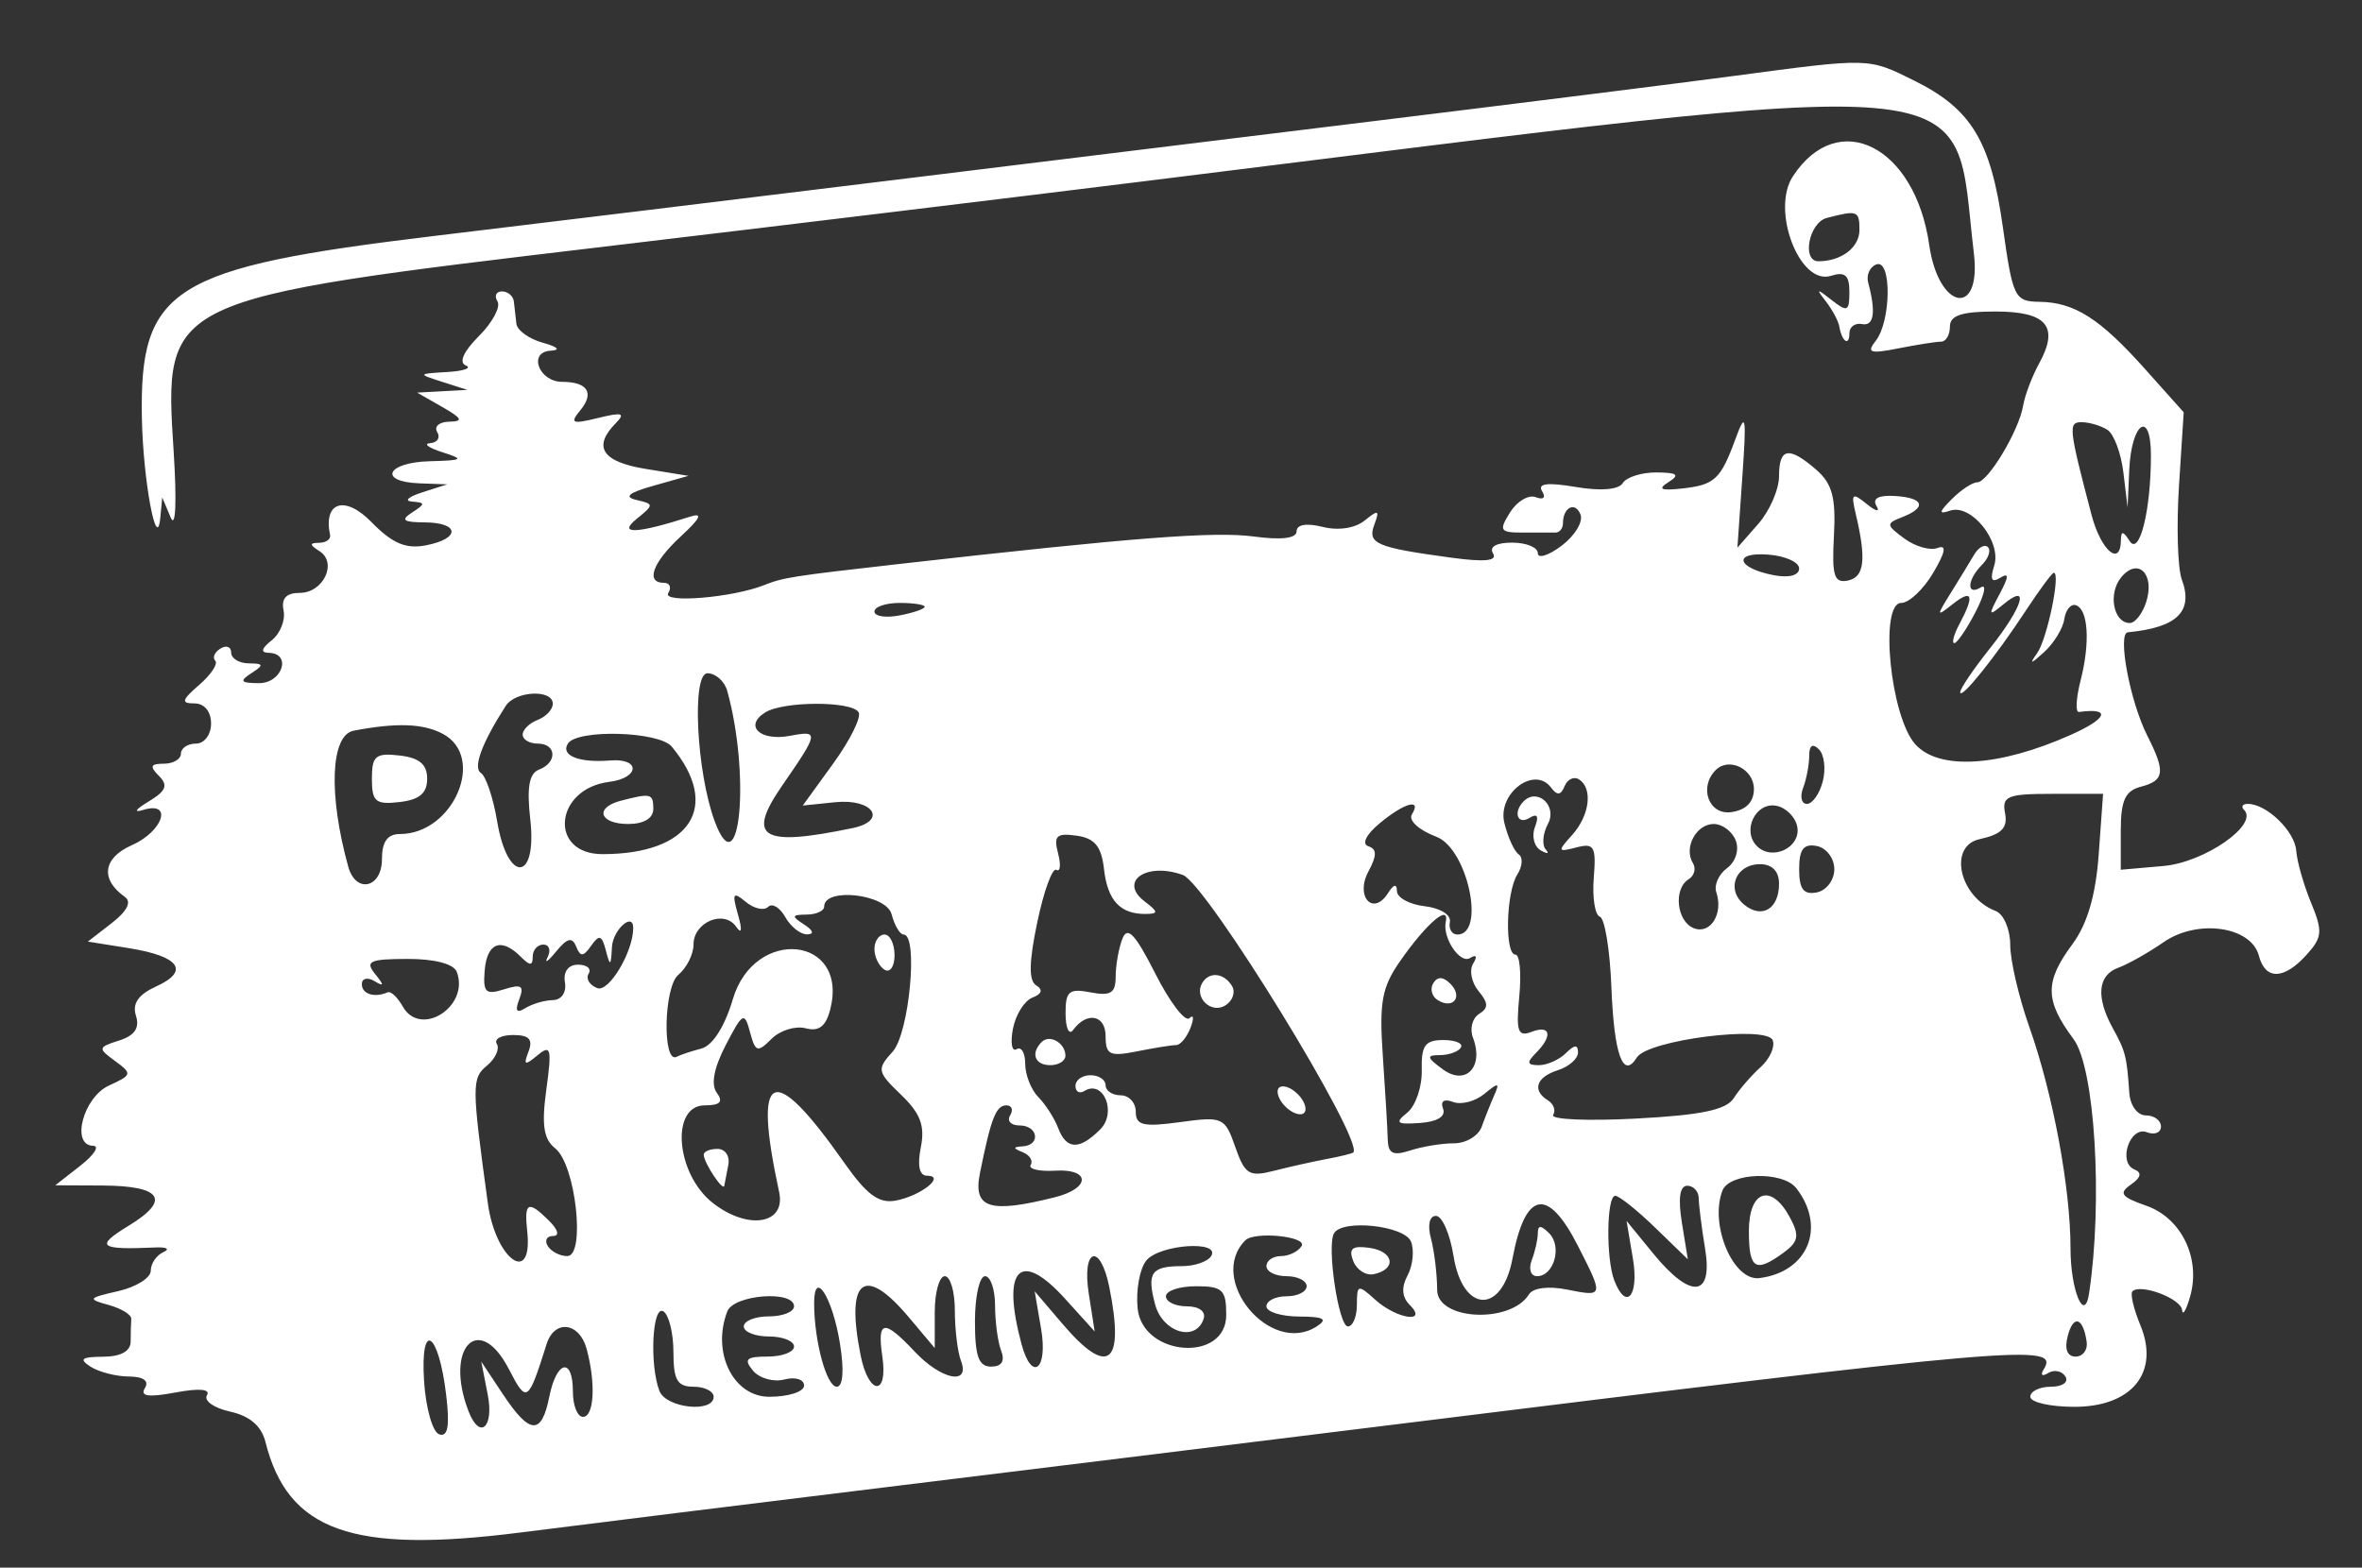 <svg id="svg" version="1.1" xmlns="http://www.w3.org/2000/svg" xmlns:xlink="http://www.w3.org/1999/xlink" width="400" height="265.532" viewBox="0, 0, 400,265.532"><rect x="0" y="0" width="400" height="265.532" fill="#333333" stroke="none"/><g id="svgg"><path id="path0" d="M293.617 12.864 C 284.255 14.111,257.064 17.524,233.191 20.448 C 209.319 23.372,171.404 28.025,148.936 30.788 C 126.468 33.552,92.544 37.682,73.549 39.966 C 29.010 45.323,23.577 48.726,24.031 70.979 C 24.245 81.444,26.568 93.859,27.152 87.660 L 27.473 84.255 28.908 87.660 C 29.749 89.655,29.955 85.018,29.407 76.457 C 27.748 50.564,27.553 50.656,102.456 41.764 C 129.892 38.507,171.106 33.513,194.043 30.666 C 339.943 12.560,330.522 11.737,334.271 42.908 C 335.588 53.865,328.285 52.515,326.715 41.512 C 324.322 24.736,311.287 18.167,303.618 29.871 C 299.869 35.593,304.765 48.403,310.059 46.722 C 312.450 45.963,313.191 46.610,313.191 49.455 C 313.191 52.760,312.854 52.918,310.213 50.847 C 307.620 48.813,307.491 48.842,309.217 51.064 C 310.308 52.468,311.329 54.383,311.486 55.319 C 311.917 57.878,313.191 58.726,313.191 56.454 C 313.191 55.362,314.149 54.660,315.319 54.894 C 317.358 55.301,317.720 52.886,316.373 47.872 C 316.028 46.585,316.652 45.197,317.761 44.789 C 320.369 43.828,320.276 54.400,317.648 57.734 C 316.055 59.756,316.680 59.963,321.489 59.010 C 324.649 58.385,327.904 57.872,328.723 57.872 C 329.543 57.872,330.213 56.723,330.213 55.319 C 330.213 53.425,332.205 52.766,337.926 52.766 C 346.636 52.766,348.763 55.298,345.321 61.569 C 344.124 63.749,342.908 66.960,342.617 68.706 C 341.914 72.936,336.662 81.702,334.831 81.702 C 334.029 81.702,332.102 82.974,330.547 84.529 C 328.327 86.749,328.262 87.171,330.243 86.497 C 333.830 85.277,339.008 91.740,337.713 95.820 C 336.971 98.159,337.268 98.772,338.711 97.880 C 340.250 96.929,340.226 97.623,338.615 100.646 C 336.654 104.324,336.715 104.474,339.296 102.345 C 343.852 98.586,342.558 102.820,337.021 109.787 C 334.213 113.321,331.932 116.682,331.953 117.255 C 332.003 118.643,337.877 111.335,343.085 103.404 C 345.390 99.894,347.517 97.021,347.812 97.021 C 349.010 97.021,346.676 108.268,344.986 110.638 C 343.597 112.586,343.877 112.545,346.164 110.464 C 347.814 108.963,349.352 106.453,349.582 104.885 C 349.812 103.317,350.683 102.247,351.518 102.506 C 353.638 103.166,354.001 108.785,352.343 115.269 C 351.571 118.284,351.447 120.682,352.066 120.599 C 357.596 119.856,356.919 121.705,350.638 124.497 C 338.490 129.898,328.362 130.508,324.359 126.078 C 320.131 121.398,318.218 102.128,321.982 102.128 C 323.297 102.128,325.724 99.839,327.376 97.043 C 329.479 93.484,329.702 92.218,328.120 92.825 C 326.877 93.302,324.350 92.581,322.504 91.223 C 319.387 88.929,319.360 88.672,322.128 87.599 C 326.386 85.948,325.802 84.296,320.861 84.011 C 318.089 83.851,317.023 84.441,317.785 85.713 C 318.426 86.783,317.686 86.634,316.140 85.380 C 313.651 83.363,313.437 83.558,314.273 87.083 C 316.096 94.764,315.740 97.767,312.939 98.336 C 310.596 98.812,310.205 97.556,310.575 90.730 C 310.923 84.298,310.285 81.918,307.588 79.574 C 302.945 75.541,301.277 75.828,301.277 80.662 C 301.277 82.899,299.690 86.538,297.752 88.748 L 294.227 92.766 295.056 80.851 C 295.785 70.369,295.646 69.587,293.900 74.346 C 291.365 81.254,290.379 82.156,284.701 82.762 C 281.233 83.131,280.686 82.847,282.570 81.656 C 284.525 80.420,284.057 80.046,280.526 80.026 C 278.007 80.012,275.439 80.820,274.819 81.822 C 274.119 82.956,271.104 83.207,266.844 82.487 C 262.055 81.678,260.342 81.892,261.150 83.199 C 261.827 84.295,261.387 84.715,260.085 84.216 C 258.864 83.747,256.903 84.905,255.727 86.788 C 253.797 89.878,254.006 90.213,257.858 90.213 C 260.206 90.213,262.702 90.213,263.404 90.213 C 264.106 90.213,264.681 89.511,264.681 88.652 C 264.681 85.920,266.781 84.875,267.662 87.170 C 268.128 88.385,266.691 90.752,264.468 92.429 C 262.244 94.106,260.426 94.676,260.426 93.696 C 260.426 92.717,258.465 91.915,256.070 91.915 C 253.391 91.915,252.150 92.621,252.847 93.749 C 253.632 95.018,251.438 95.236,245.714 94.457 C 232.994 92.725,231.531 92.092,232.746 88.849 C 233.667 86.388,233.425 86.285,231.120 88.158 C 229.493 89.480,226.646 89.916,223.993 89.250 C 221.262 88.565,219.574 88.850,219.574 89.996 C 219.574 91.195,217.018 91.507,212.340 90.879 C 205.652 89.981,191.874 91.047,152.340 95.524 C 134.101 97.589,132.668 97.814,129.362 99.127 C 124.053 101.236,112.079 102.226,113.167 100.466 C 113.759 99.507,113.432 98.723,112.441 98.723 C 109.253 98.723,110.511 95.273,115.319 90.833 C 118.642 87.764,119.090 86.802,116.863 87.517 C 107.844 90.415,104.535 90.563,107.782 87.924 C 110.782 85.485,110.782 85.380,107.782 84.686 C 105.596 84.180,106.439 83.472,110.638 82.286 L 116.596 80.602 109.362 79.430 C 101.994 78.236,100.322 75.708,104.255 71.709 C 105.972 69.964,105.396 69.789,101.277 70.800 C 96.854 71.886,96.453 71.710,98.283 69.487 C 100.696 66.557,99.499 64.681,95.218 64.681 C 91.254 64.681,89.365 59.630,93.245 59.405 C 95.017 59.302,94.492 58.768,91.915 58.051 C 89.574 57.400,87.564 55.945,87.447 54.817 C 87.330 53.689,87.138 52.000,87.021 51.064 C 86.904 50.128,85.997 49.362,85.006 49.362 C 84.015 49.362,83.673 50.121,84.247 51.050 C 84.820 51.978,83.408 54.620,81.107 56.920 C 78.485 59.542,77.657 61.402,78.888 61.906 C 79.968 62.348,78.553 62.847,75.745 63.014 C 70.704 63.314,70.693 63.336,74.894 64.681 L 79.149 66.044 74.894 66.274 L 70.638 66.504 74.894 68.936 C 78.280 70.872,78.520 71.381,76.070 71.429 C 74.376 71.462,73.464 72.255,74.043 73.191 C 74.621 74.128,74.092 74.970,72.866 75.063 C 71.641 75.157,72.553 75.846,74.894 76.596 C 78.691 77.812,78.463 77.977,72.766 78.128 C 65.464 78.322,63.967 81.615,71.064 81.872 L 75.745 82.041 71.489 83.404 C 69.149 84.154,68.383 84.855,69.787 84.963 C 72.057 85.137,72.057 85.342,69.787 86.809 C 67.798 88.094,68.267 88.464,71.915 88.485 C 77.885 88.518,78.013 91.247,72.098 92.378 C 68.712 93.025,66.433 92.045,62.883 88.413 C 58.402 83.829,54.708 85.006,55.900 90.638 C 56.049 91.340,55.213 91.927,54.043 91.941 C 52.386 91.961,52.399 92.274,54.100 93.354 C 57.188 95.313,54.770 100.426,50.757 100.426 C 48.471 100.426,47.604 101.370,48.022 103.404 C 48.359 105.043,47.458 107.316,46.019 108.457 C 44.237 109.870,44.082 110.547,45.532 110.584 C 49.474 110.684,47.796 115.746,43.830 115.719 C 40.733 115.698,40.489 115.377,42.553 114.043 C 44.735 112.632,44.673 112.389,42.128 112.366 C 40.489 112.352,39.149 111.529,39.149 110.538 C 39.149 109.546,38.332 109.240,37.334 109.857 C 36.335 110.474,35.938 111.399,36.452 111.913 C 36.965 112.426,35.750 114.264,33.751 115.997 C 30.753 118.598,30.610 119.149,32.931 119.149 C 34.610 119.149,35.745 120.522,35.745 122.553 C 35.745 124.444,34.610 125.957,33.191 125.957 C 31.787 125.957,30.638 126.723,30.638 127.660 C 30.638 128.596,29.336 129.362,27.745 129.362 C 25.481 129.362,25.299 129.810,26.910 131.421 C 28.521 133.031,28.131 133.984,25.123 135.794 C 22.927 137.114,22.555 137.715,24.255 137.192 C 29.324 135.635,27.639 140.812,22.310 143.171 C 17.421 145.335,16.943 148.956,21.152 151.927 C 22.329 152.758,21.538 154.333,18.929 156.356 L 14.880 159.495 21.810 160.603 C 30.408 161.978,32.194 164.471,26.455 167.086 C 23.414 168.471,22.368 169.990,23.025 172.062 C 23.681 174.127,22.806 175.415,20.178 176.249 C 16.573 177.393,16.538 177.565,19.487 179.721 C 22.426 181.870,22.372 182.089,18.466 183.869 C 14.106 185.856,11.947 194.012,15.764 194.080 C 16.923 194.101,15.957 195.616,13.617 197.447 L 9.362 200.775 17.346 200.813 C 27.431 200.861,28.981 203.240,21.786 207.627 C 16.014 211.146,16.750 211.735,26.383 211.303 C 28.255 211.219,28.830 211.578,27.660 212.100 C 26.489 212.622,25.532 214.039,25.532 215.248 C 25.532 216.457,23.043 218.013,20.000 218.705 C 14.888 219.868,14.766 220.046,18.398 221.046 C 20.560 221.641,22.283 222.702,22.228 223.404 C 22.173 224.106,22.128 225.830,22.128 227.234 C 22.128 228.878,20.461 229.797,17.447 229.813 C 13.799 229.834,13.330 230.204,15.319 231.489 C 16.723 232.397,19.641 233.151,21.803 233.165 C 24.304 233.182,25.297 233.896,24.535 235.129 C 23.675 236.521,25.133 236.730,29.709 235.872 C 33.740 235.115,35.700 235.291,35.046 236.349 C 34.478 237.268,36.246 238.511,38.975 239.111 C 42.282 239.837,44.273 241.542,44.947 244.224 C 48.741 259.344,59.581 263.212,88.037 259.599 C 100.000 258.080,127.787 254.635,149.787 251.943 C 171.787 249.251,209.319 244.625,233.191 241.663 C 342.777 228.068,348.819 227.548,346.101 231.946 C 345.490 232.934,345.823 233.213,346.853 232.576 C 347.870 231.948,349.182 232.212,349.770 233.164 C 350.362 234.122,349.275 234.894,347.334 234.894 C 345.407 234.894,343.830 235.660,343.830 236.596 C 343.830 237.532,347.189 238.298,351.294 238.298 C 361.055 238.298,365.774 232.457,362.466 224.470 C 361.326 221.717,360.721 219.137,361.122 218.736 C 362.484 217.374,369.361 219.962,369.531 221.901 C 369.625 222.962,370.242 221.915,370.904 219.574 C 372.724 213.136,369.416 206.310,363.472 204.236 C 359.215 202.752,358.751 202.118,360.851 200.661 C 362.580 199.462,362.775 198.630,361.457 198.087 C 358.605 196.910,360.695 190.685,363.572 191.789 C 364.884 192.293,365.957 191.857,365.957 190.820 C 365.957 189.784,364.809 188.936,363.404 188.936 C 361.968 188.936,360.738 187.261,360.592 185.106 C 360.175 178.947,359.950 178.067,357.794 174.154 C 354.907 168.917,355.247 165.179,358.723 163.925 C 360.362 163.334,363.818 161.384,366.404 159.592 C 372.145 155.614,381.231 156.904,382.533 161.883 C 383.620 166.039,386.762 165.986,390.599 161.746 C 393.287 158.775,393.377 157.749,391.374 152.914 C 390.128 149.905,388.998 145.941,388.862 144.106 C 388.618 140.791,383.847 136.170,380.668 136.170 C 379.754 136.170,379.472 136.636,380.041 137.204 C 382.527 139.690,373.330 146.077,366.383 146.688 L 359.149 147.324 359.149 140.737 C 359.149 135.581,359.889 133.956,362.553 133.259 C 366.572 132.208,366.752 130.763,363.632 124.596 C 360.712 118.826,358.544 107.277,360.348 107.104 C 368.709 106.300,371.489 103.572,369.481 98.145 C 368.782 96.255,368.569 89.114,369.008 82.275 L 369.806 69.841 363.324 62.580 C 355.612 53.943,351.322 51.205,345.367 51.124 C 341.173 51.067,340.855 50.417,339.176 38.447 C 337.129 23.860,333.851 18.452,324.143 13.642 C 316.326 9.768,316.763 9.779,293.617 12.864 M314.894 38.967 C 314.894 41.920,311.825 44.255,307.946 44.255 C 305.076 44.255,306.339 37.708,309.362 36.918 C 314.565 35.558,314.894 35.680,314.894 38.967 M356.883 72.807 C 357.977 73.503,359.195 76.746,359.589 80.015 L 360.306 85.957 360.579 79.675 C 360.931 71.560,364.255 69.262,364.255 77.134 C 364.255 86.478,362.311 94.267,360.637 91.627 C 359.559 89.927,359.195 89.892,359.175 91.489 C 359.118 96.112,355.781 93.257,354.202 87.234 C 350.296 72.333,350.209 71.489,352.581 71.515 C 353.853 71.530,355.789 72.111,356.883 72.807 M334.336 93.929 C 333.608 95.162,331.821 98.085,330.365 100.426 C 327.884 104.414,327.903 104.535,330.668 102.345 C 334.017 99.692,334.428 100.836,331.855 105.644 C 330.886 107.455,330.483 108.936,330.960 108.936 C 331.437 108.936,333.059 106.554,334.565 103.642 C 336.071 100.731,336.473 98.861,335.460 99.488 C 332.982 101.019,333.108 98.211,335.631 95.688 C 336.739 94.580,337.199 93.227,336.653 92.681 C 336.107 92.135,335.064 92.697,334.336 93.929 M304.681 96.296 C 304.681 97.467,302.963 97.923,300.400 97.433 C 294.105 96.230,293.357 93.478,299.452 93.943 C 302.328 94.162,304.681 95.221,304.681 96.296 M363.459 101.956 C 362.834 103.923,361.585 105.532,360.683 105.532 C 357.892 105.532,356.951 100.521,359.227 97.779 C 362.064 94.360,364.962 97.221,363.459 101.956 M156.596 102.780 C 156.596 103.139,154.681 103.799,152.340 104.246 C 150.000 104.694,148.085 104.400,148.085 103.594 C 148.085 102.787,150.000 102.128,152.340 102.128 C 154.681 102.128,156.596 102.421,156.596 102.780 M123.153 117.021 C 127.122 131.286,125.287 150.569,121.047 139.149 C 117.941 130.785,117.110 114.043,119.801 114.043 C 121.188 114.043,122.697 115.383,123.153 117.021 M93.617 119.202 C 93.617 120.168,92.468 121.399,91.064 121.938 C 89.660 122.477,88.511 123.601,88.511 124.437 C 88.511 125.273,89.660 125.957,91.064 125.957 C 94.260 125.957,94.420 129.160,91.284 130.364 C 89.603 131.009,89.189 133.372,89.803 138.821 C 90.995 149.396,85.958 149.690,84.196 139.149 C 83.531 135.170,82.292 131.472,81.442 130.932 C 80.055 130.049,81.608 125.847,85.641 119.574 C 87.287 117.015,93.617 116.720,93.617 119.202 M145.400 120.638 C 145.907 121.458,143.987 125.350,141.134 129.289 L 135.946 136.450 141.447 135.885 C 147.854 135.226,150.388 139.020,144.376 140.270 C 128.914 143.486,126.339 141.917,132.487 133.029 C 138.674 124.083,138.737 123.693,133.829 124.631 C 128.756 125.601,125.935 122.989,129.569 120.687 C 132.625 118.752,144.212 118.716,145.400 120.638 M75.006 124.315 C 82.371 128.257,76.768 141.277,67.706 141.277 C 65.614 141.277,64.681 142.589,64.681 145.532 C 64.681 150.432,60.257 151.422,58.978 146.809 C 55.582 134.568,55.982 124.515,59.894 123.768 C 67.171 122.379,71.693 122.542,75.006 124.315 M113.759 126.467 C 122.177 136.610,116.979 144.681,102.030 144.681 C 92.863 144.681,93.882 133.609,103.156 132.441 C 108.346 131.788,108.513 128.396,103.335 128.815 C 98.063 129.242,94.913 127.992,96.163 125.969 C 97.705 123.475,111.602 123.868,113.759 126.467 M308.682 132.370 C 308.135 134.460,306.929 136.170,306.002 136.170 C 305.075 136.170,304.782 134.959,305.350 133.478 C 305.918 131.997,306.383 129.546,306.383 128.031 C 306.383 126.257,306.969 125.863,308.029 126.923 C 308.935 127.828,309.229 130.280,308.682 132.370 M62.979 131.915 C 62.979 135.800,63.602 136.325,67.660 135.858 C 71.026 135.470,72.340 134.363,72.340 131.915 C 72.340 129.466,71.026 128.359,67.660 127.972 C 63.602 127.505,62.979 128.030,62.979 131.915 M297.021 133.640 C 297.021 135.851,295.695 137.210,293.191 137.565 C 289.394 138.105,287.637 133.356,290.555 130.438 C 292.813 128.180,297.021 130.264,297.021 133.640 M264.956 133.181 C 265.433 132.005,266.523 131.476,267.379 132.005 C 269.789 133.494,269.222 138.139,266.226 141.450 C 263.718 144.221,263.772 144.377,266.949 143.546 C 269.975 142.755,270.325 143.368,269.901 148.710 C 269.636 152.044,270.100 154.998,270.931 155.275 C 271.762 155.552,272.641 160.908,272.885 167.178 C 273.333 178.674,274.862 182.906,277.200 179.122 C 279.033 176.156,299.205 173.604,300.206 176.211 C 300.630 177.318,299.704 179.368,298.148 180.767 C 296.592 182.166,294.553 184.521,293.617 186.000 C 292.349 188.005,288.123 188.890,277.039 189.474 C 268.857 189.905,262.550 189.630,263.024 188.863 C 263.498 188.097,263.107 186.988,262.155 186.400 C 259.403 184.699,260.139 182.448,263.830 181.277 C 265.702 180.682,267.234 179.329,267.234 178.268 C 267.234 176.896,266.645 176.929,265.191 178.383 C 264.068 179.506,262.000 180.426,260.596 180.426 C 258.610 180.426,258.496 179.972,260.085 178.383 C 262.994 175.474,262.611 173.539,259.371 174.782 C 257.044 175.675,256.719 174.738,257.288 168.771 C 257.659 164.883,257.368 161.702,256.641 161.702 C 254.790 161.702,255.036 151.169,256.957 148.130 C 257.830 146.750,257.936 145.219,257.194 144.726 C 256.451 144.233,255.356 141.835,254.760 139.396 C 253.537 134.394,259.866 129.622,262.683 133.422 C 263.695 134.788,264.332 134.720,264.956 133.181 M105.106 135.641 C 100.629 136.811,101.526 139.574,106.383 139.574 C 109.031 139.574,110.638 138.610,110.638 137.021 C 110.638 134.402,110.234 134.301,105.106 135.641 M258.039 135.720 C 256.201 137.557,256.976 139.803,259.013 138.545 C 260.344 137.722,260.651 138.235,259.938 140.092 C 259.352 141.620,259.796 143.400,260.925 144.048 C 262.055 144.696,262.431 144.620,261.762 143.879 C 261.093 143.138,261.270 141.176,262.156 139.521 C 263.764 136.517,260.372 133.386,258.039 135.720 M355.415 144.686 C 354.911 151.646,353.490 156.507,350.955 159.936 C 346.235 166.320,346.273 169.450,351.150 176.010 C 354.762 180.868,356.137 203.357,353.783 219.074 C 353.007 224.253,350.638 218.541,350.638 211.491 C 350.638 201.224,347.673 185.290,343.640 173.891 C 341.872 168.893,340.426 162.656,340.426 160.031 C 340.426 157.406,339.317 154.832,337.961 154.312 C 331.810 151.952,329.868 143.325,335.224 142.149 C 338.963 141.327,340.031 140.245,339.553 137.763 C 338.993 134.855,339.930 134.468,347.536 134.468 L 356.154 134.468 355.415 144.686 M239.094 137.961 C 238.475 138.963,240.307 140.629,243.249 141.739 C 248.520 143.729,251.652 158.298,246.809 158.298 C 245.872 158.298,245.298 157.340,245.532 156.170 C 245.771 154.974,243.909 153.807,241.277 153.504 C 238.702 153.208,236.584 152.059,236.570 150.951 C 236.553 149.644,236.022 149.760,235.058 151.282 C 232.543 155.253,229.460 151.878,231.729 147.638 C 233.196 144.896,233.195 143.831,231.724 143.341 C 230.569 142.956,231.340 141.377,233.608 139.486 C 237.816 135.976,240.841 135.135,239.094 137.961 M304.362 140.025 C 305.039 143.542,300.125 145.913,297.532 143.319 C 294.939 140.726,297.309 135.812,300.826 136.489 C 302.457 136.803,304.048 138.394,304.362 140.025 M293.947 142.374 C 294.560 143.972,293.926 145.980,292.468 147.055 C 291.063 148.089,290.245 149.919,290.649 151.120 C 291.873 154.754,289.677 158.312,286.873 157.236 C 283.929 156.106,283.337 150.556,285.985 148.919 C 286.937 148.331,287.252 147.100,286.685 146.184 C 285.095 143.610,287.248 139.574,290.213 139.574 C 291.676 139.574,293.356 140.834,293.947 142.374 M186.962 147.229 C 187.566 152.552,189.722 154.861,194.043 154.813 C 196.207 154.790,196.177 154.466,193.844 152.690 C 189.379 149.290,194.140 145.985,200.304 148.205 C 204.309 149.647,231.103 193.271,229.178 195.216 C 229.003 195.393,226.962 195.893,224.643 196.327 C 222.323 196.762,218.309 197.660,215.722 198.323 C 211.551 199.393,210.813 198.936,209.191 194.286 C 207.435 189.248,207.068 189.082,199.852 190.071 C 193.613 190.927,192.340 190.629,192.340 188.316 C 192.340 186.785,191.191 185.532,189.787 185.532 C 188.383 185.532,187.234 184.766,187.234 183.830 C 187.234 182.894,186.085 182.128,184.681 182.128 C 183.277 182.128,182.128 182.939,182.128 183.930 C 182.128 184.922,182.807 185.313,183.637 184.800 C 186.863 182.806,189.186 188.443,186.320 191.309 C 182.784 194.845,180.594 194.770,179.191 191.064 C 178.570 189.426,177.063 187.073,175.840 185.836 C 174.617 184.599,173.617 182.064,173.617 180.203 C 173.617 178.343,172.962 177.225,172.161 177.720 C 171.360 178.215,171.078 176.666,171.535 174.277 C 171.992 171.888,173.477 169.506,174.836 168.985 C 176.442 168.369,176.668 167.642,175.481 166.909 C 174.189 166.110,174.244 162.975,175.668 156.185 C 176.775 150.908,178.227 146.927,178.894 147.340 C 179.562 147.752,179.690 146.490,179.178 144.534 C 178.402 141.565,178.920 141.072,182.316 141.553 C 185.405 141.989,186.522 143.354,186.962 147.229 M310.638 147.234 C 310.638 149.081,309.298 150.850,307.660 151.165 C 305.429 151.595,304.681 150.608,304.681 147.234 C 304.681 143.860,305.429 142.873,307.660 143.303 C 309.298 143.618,310.638 145.387,310.638 147.234 M301.277 149.687 C 301.277 153.978,298.358 155.714,295.346 153.214 C 292.247 150.641,293.935 146.383,298.054 146.383 C 300.109 146.383,301.277 147.580,301.277 149.687 M130.072 153.616 C 130.758 152.930,132.066 153.703,132.978 155.333 C 133.891 156.964,135.557 158.286,136.680 158.272 C 137.930 158.256,137.732 157.605,136.170 156.596 C 133.988 155.186,134.050 154.942,136.596 154.920 C 138.234 154.905,139.574 154.291,139.574 153.554 C 139.574 150.243,150.094 151.443,150.986 154.855 C 151.481 156.749,152.400 158.298,153.028 158.298 C 155.547 158.298,153.981 175.030,151.171 178.135 C 148.457 181.133,148.536 181.536,152.596 185.444 C 155.887 188.611,156.669 190.699,155.936 194.364 C 155.321 197.437,155.694 199.149,156.979 199.149 C 160.225 199.149,156.008 202.534,151.737 203.357 C 148.853 203.912,146.811 202.418,142.956 196.934 C 130.751 179.571,127.444 181.073,131.948 201.933 C 133.127 207.392,126.637 208.433,120.680 203.740 C 114.436 198.820,113.507 187.234,119.357 187.234 C 121.955 187.234,122.526 186.636,121.390 185.106 C 120.360 183.718,120.887 180.907,122.907 177.021 C 125.785 171.484,126.075 171.330,127.014 174.833 C 127.925 178.228,128.285 178.341,130.649 175.977 C 132.092 174.534,134.694 173.724,136.431 174.178 C 138.703 174.772,139.877 173.855,140.616 170.910 C 143.726 158.521,127.746 156.916,124.104 169.252 C 122.734 173.893,120.679 177.114,118.771 177.613 C 117.064 178.060,115.191 178.684,114.611 179.000 C 112.144 180.342,112.390 167.184,114.869 165.127 C 116.287 163.950,117.447 161.631,117.447 159.974 C 117.447 156.193,122.614 154.035,124.656 156.964 C 125.616 158.339,125.733 157.577,124.972 154.907 C 123.941 151.286,124.135 150.972,126.294 152.765 C 127.685 153.919,129.385 154.303,130.072 153.616 M244.836 156.170 C 244.261 158.885,247.255 163.329,248.952 162.280 C 250.019 161.621,250.231 161.998,249.478 163.216 C 248.785 164.338,249.192 166.429,250.382 167.864 C 252.075 169.904,252.094 170.752,250.471 171.755 C 249.329 172.461,248.868 174.271,249.446 175.777 C 251.336 180.702,248.227 183.980,244.356 181.144 C 241.593 179.120,241.507 178.723,243.830 178.723 C 245.357 178.723,246.963 178.149,247.397 177.447 C 247.831 176.745,246.489 176.170,244.415 176.170 C 241.333 176.170,240.668 177.102,240.771 181.277 C 240.840 184.085,239.737 187.320,238.320 188.466 C 236.154 190.218,236.495 190.497,240.464 190.219 C 243.408 190.013,244.881 189.103,244.380 187.797 C 243.889 186.518,244.544 186.076,246.066 186.660 C 247.434 187.185,249.818 186.572,251.362 185.297 C 253.767 183.312,254.009 183.346,253.044 185.532 C 252.424 186.936,251.467 189.340,250.916 190.874 C 250.365 192.409,248.258 193.662,246.234 193.661 C 244.210 193.659,240.871 194.206,238.816 194.875 C 235.885 195.830,235.063 195.413,235.007 192.940 C 234.967 191.206,234.595 184.897,234.181 178.920 C 233.546 169.752,234.009 167.223,237.140 162.750 C 241.608 156.365,245.499 153.039,244.836 156.170 M107.234 157.193 C 107.234 161.220,103.111 168.128,101.156 167.378 C 99.829 166.868,99.167 165.766,99.685 164.928 C 100.203 164.090,99.399 163.404,97.898 163.404 C 96.244 163.404,95.367 164.577,95.670 166.383 C 95.959 168.105,95.093 169.381,93.617 169.407 C 92.213 169.431,90.115 170.046,88.956 170.772 C 87.480 171.696,87.174 171.240,87.937 169.254 C 88.813 166.970,88.312 166.642,85.374 167.575 C 82.239 168.570,81.773 168.116,82.083 164.367 C 82.472 159.674,84.882 158.754,88.170 162.043 C 89.759 163.631,90.213 163.631,90.213 162.043 C 90.213 160.919,91.024 160.000,92.015 160.000 C 93.007 160.000,93.333 160.957,92.740 162.128 C 92.147 163.298,92.791 162.874,94.170 161.186 C 96.056 158.878,96.899 158.667,97.571 160.335 C 98.289 162.117,98.790 162.086,100.124 160.178 C 101.477 158.241,101.935 158.398,102.609 161.030 C 103.309 163.763,103.465 163.671,103.632 160.426 C 103.783 157.498,107.234 154.400,107.234 157.193 M190.062 159.047 C 189.443 160.660,188.936 163.539,188.936 165.444 C 188.936 168.221,188.092 168.746,184.681 168.094 C 181.016 167.393,180.429 167.897,180.452 171.725 C 180.466 174.170,181.040 175.404,181.728 174.468 C 184.065 171.288,187.234 171.900,187.234 175.532 C 187.234 178.675,187.931 179.010,192.553 178.085 C 195.479 177.500,198.461 177.021,199.180 177.021 C 199.899 177.021,200.992 175.704,201.610 174.094 C 202.228 172.485,202.148 171.753,201.433 172.467 C 200.718 173.182,198.121 169.795,195.661 164.940 C 192.226 158.163,190.926 156.795,190.062 159.047 M148.085 160.751 C 148.085 162.100,148.851 163.677,149.787 164.255 C 150.723 164.834,151.489 163.730,151.489 161.803 C 151.489 159.875,150.723 158.298,149.787 158.298 C 148.851 158.298,148.085 159.402,148.085 160.751 M77.347 164.609 C 79.594 170.464,71.205 175.849,68.201 170.480 C 67.333 168.929,66.186 167.851,65.652 168.085 C 63.419 169.064,61.277 168.389,61.277 166.708 C 61.277 165.717,62.234 165.481,63.404 166.184 C 65.070 167.185,65.093 166.919,63.507 164.956 C 61.782 162.824,62.598 162.448,68.992 162.430 C 73.578 162.417,76.832 163.266,77.347 164.609 M203.617 166.464 C 202.121 168.885,205.072 171.812,207.497 170.313 C 208.762 169.531,209.272 168.040,208.628 166.999 C 207.261 164.787,204.815 164.526,203.617 166.464 M242.718 166.543 C 242.129 167.496,242.476 168.788,243.490 169.415 C 246.107 171.032,247.795 168.816,245.611 166.632 C 244.388 165.409,243.436 165.380,242.718 166.543 M89.505 178.113 C 88.609 180.447,88.859 180.554,91.020 178.759 C 93.295 176.872,93.476 177.572,92.522 184.539 C 91.693 190.582,92.053 192.956,94.037 194.531 C 97.485 197.266,99.205 212.766,96.062 212.766 C 94.828 212.766,93.345 212.000,92.766 211.064 C 92.187 210.128,92.580 209.362,93.638 209.362 C 94.789 209.362,94.537 208.336,93.009 206.809 C 89.464 203.263,88.738 203.594,89.278 208.511 C 90.309 217.907,83.933 213.426,82.617 203.830 C 79.871 183.800,79.864 182.657,82.486 180.481 C 83.907 179.302,84.649 177.659,84.136 176.828 C 83.623 175.998,84.862 175.319,86.890 175.319 C 89.609 175.319,90.296 176.053,89.505 178.113 M176.408 176.500 C 174.491 178.417,175.240 180.426,177.872 180.426 C 179.277 180.426,180.426 179.705,180.426 178.824 C 180.426 176.678,177.768 175.140,176.408 176.500 M216.489 185.638 C 216.899 186.867,218.239 188.207,219.468 188.617 C 220.745 189.043,221.383 188.404,220.957 187.128 C 220.548 185.899,219.207 184.559,217.979 184.149 C 216.702 183.723,216.064 184.362,216.489 185.638 M171.064 188.936 C 170.485 189.872,171.206 190.638,172.666 190.638 C 175.800 190.638,176.297 193.981,173.191 194.177 C 171.501 194.284,171.503 194.488,173.202 195.173 C 174.378 195.648,174.985 196.611,174.550 197.314 C 174.115 198.018,175.984 198.461,178.702 198.299 C 184.687 197.943,184.703 201.266,178.723 202.777 C 167.580 205.593,164.748 204.694,165.949 198.723 C 167.824 189.410,168.672 187.234,170.428 187.234 C 171.356 187.234,171.642 188.000,171.064 188.936 M119.175 195.603 C 119.211 196.989,122.466 201.894,122.657 200.851 C 122.743 200.383,123.052 198.787,123.342 197.305 C 123.633 195.823,122.808 194.610,121.510 194.610 C 120.211 194.610,119.161 195.057,119.175 195.603 M304.208 201.277 C 309.306 207.865,306.188 215.452,297.954 216.493 C 293.521 217.054,289.466 207.469,291.687 201.681 C 292.873 198.593,301.906 198.301,304.208 201.277 M287.678 202.979 C 287.689 204.149,288.172 207.979,288.752 211.489 C 290.122 219.775,286.356 220.140,279.979 212.340 L 275.455 206.809 276.528 213.191 C 277.594 219.534,275.384 222.120,273.374 216.882 C 271.950 213.173,272.070 202.553,273.536 202.553 C 274.194 202.553,277.229 204.974,280.282 207.933 L 285.832 213.312 284.821 207.082 C 284.156 202.986,284.469 200.851,285.735 200.851 C 286.793 200.851,287.668 201.809,287.678 202.979 M296.170 208.511 C 296.170 214.982,297.271 215.677,302.018 212.206 C 304.582 210.331,304.773 209.310,303.134 206.248 C 299.982 200.358,296.170 201.596,296.170 208.511 M267.199 210.996 C 271.613 219.648,271.605 219.683,265.360 218.434 C 262.237 217.809,259.609 218.141,258.926 219.247 C 255.835 224.247,243.405 223.662,243.381 218.515 C 243.368 215.821,242.896 211.894,242.331 209.787 C 241.720 207.507,242.066 205.957,243.186 205.957 C 244.220 205.957,245.556 209.021,246.155 212.766 C 247.699 222.425,254.351 222.717,256.135 213.204 C 258.290 201.721,262.082 200.964,267.199 210.996 M238.961 210.336 C 239.526 211.808,239.260 214.372,238.371 216.033 C 237.290 218.053,237.405 219.703,238.718 221.016 C 241.938 224.236,236.524 223.441,232.900 220.162 C 229.976 217.515,229.787 217.567,229.787 221.013 C 229.787 223.030,229.102 224.681,228.264 224.681 C 226.695 224.681,224.672 211.216,225.897 208.936 C 227.237 206.445,237.906 207.588,238.961 210.336 M260.426 208.882 C 260.426 209.929,259.961 211.997,259.392 213.478 C 258.823 214.961,259.229 216.170,260.297 216.170 C 263.157 216.170,264.583 211.136,262.354 208.907 C 260.947 207.500,260.426 207.494,260.426 208.882 M220.426 211.064 C 219.847 212.000,218.270 212.766,216.921 212.766 C 215.572 212.766,214.468 213.532,214.468 214.468 C 214.468 215.404,216.000 216.170,217.872 216.170 C 219.745 216.170,221.277 216.936,221.277 217.872 C 221.277 218.809,219.745 219.574,217.872 219.574 C 216.000 219.574,214.468 220.340,214.468 221.277 C 214.468 222.213,216.957 222.990,220.000 223.005 C 224.198 223.025,224.916 223.429,222.979 224.681 C 215.137 229.749,204.315 216.678,210.900 210.093 C 212.470 208.523,221.431 209.437,220.426 211.064 M205.106 212.766 C 204.528 213.702,202.312 214.468,200.183 214.468 C 194.961 214.468,194.179 215.580,195.618 220.959 C 196.892 225.725,202.500 227.395,203.830 223.404 C 204.246 222.156,203.073 221.277,200.993 221.277 C 199.043 221.277,197.447 220.511,197.447 219.574 C 197.447 218.638,199.745 217.872,202.553 217.872 C 207.036 217.872,207.660 218.467,207.660 222.737 C 207.660 230.873,193.437 229.787,192.650 221.591 C 192.352 218.487,193.020 214.849,194.135 213.506 C 196.410 210.764,206.776 210.065,205.106 212.766 M229.159 213.583 C 229.740 215.098,231.309 216.108,232.645 215.828 C 236.569 215.006,236.076 211.962,231.923 211.372 C 228.997 210.956,228.349 211.474,229.159 213.583 M187.872 218.085 C 190.483 231.140,187.677 233.331,179.950 224.271 L 175.219 218.723 176.310 225.106 C 177.495 232.043,174.732 234.167,172.988 227.660 C 169.550 214.833,172.721 211.545,180.375 220.000 L 185.382 225.532 184.383 219.149 C 183.166 211.368,186.336 210.402,187.872 218.085 M161.702 221.988 C 161.702 225.188,162.167 229.018,162.735 230.499 C 164.359 234.729,159.409 233.743,154.894 228.936 C 149.680 223.387,148.511 223.569,149.424 229.787 C 150.420 236.574,147.106 236.382,145.745 229.574 C 143.162 216.662,146.342 214.138,153.891 223.109 L 158.298 228.346 158.298 222.258 C 158.298 218.910,159.064 216.170,160.000 216.170 C 160.936 216.170,161.702 218.788,161.702 221.988 M168.511 221.137 C 168.511 223.869,168.976 227.316,169.544 228.797 C 170.222 230.564,169.637 231.489,167.842 231.489 C 165.735 231.489,165.106 229.730,165.106 223.830 C 165.106 219.617,165.872 216.170,166.809 216.170 C 167.745 216.170,168.511 218.405,168.511 221.137 M142.258 227.660 C 142.972 232.129,142.762 234.894,141.707 234.894 C 139.971 234.894,137.872 227.137,137.872 220.723 C 137.872 214.822,140.996 219.763,142.258 227.660 M134.468 221.277 C 134.468 222.213,132.553 222.979,130.213 222.979 C 127.872 222.979,125.957 223.745,125.957 224.681 C 125.957 225.617,127.872 226.383,130.213 226.383 C 132.553 226.383,134.468 227.149,134.468 228.085 C 134.468 229.021,132.459 229.787,130.004 229.787 C 126.376 229.787,125.910 230.232,127.514 232.165 C 128.599 233.472,130.991 234.149,132.829 233.668 C 134.676 233.185,136.170 233.644,136.170 234.695 C 136.170 235.740,133.524 236.596,130.290 236.596 C 124.174 236.596,120.487 229.116,123.164 222.140 C 124.259 219.288,134.468 218.508,134.468 221.277 M114.043 229.037 C 114.043 233.759,114.702 234.894,117.447 234.894 C 119.319 234.894,120.851 235.660,120.851 236.596 C 120.851 239.391,112.790 238.521,111.671 235.605 C 109.964 231.157,110.470 220.972,112.340 222.128 C 113.277 222.706,114.043 225.815,114.043 229.037 M353.374 227.283 C 353.576 228.660,352.732 229.787,351.498 229.787 C 350.078 229.787,349.588 228.513,350.163 226.315 C 351.127 222.629,352.763 223.122,353.374 227.283 M99.353 228.511 C 100.925 234.378,100.617 240.000,98.723 240.000 C 97.787 240.000,97.021 238.085,97.021 235.745 C 97.021 229.823,94.258 230.411,93.021 236.596 C 91.710 243.152,89.736 243.045,85.172 236.170 L 81.499 230.638 82.587 236.170 C 83.702 241.840,81.241 243.986,79.331 239.010 C 75.206 228.259,81.114 222.123,86.172 231.904 C 89.206 237.771,89.426 237.624,92.570 227.660 C 93.903 223.435,98.135 223.966,99.353 228.511 M75.559 236.285 C 76.187 241.556,75.855 243.444,74.387 242.961 C 73.262 242.590,72.103 238.517,71.813 233.909 C 71.159 223.525,74.274 225.501,75.559 236.285 " stroke="none" fill="#FFFFFF" fill-rule="evenodd"></path></g></svg>